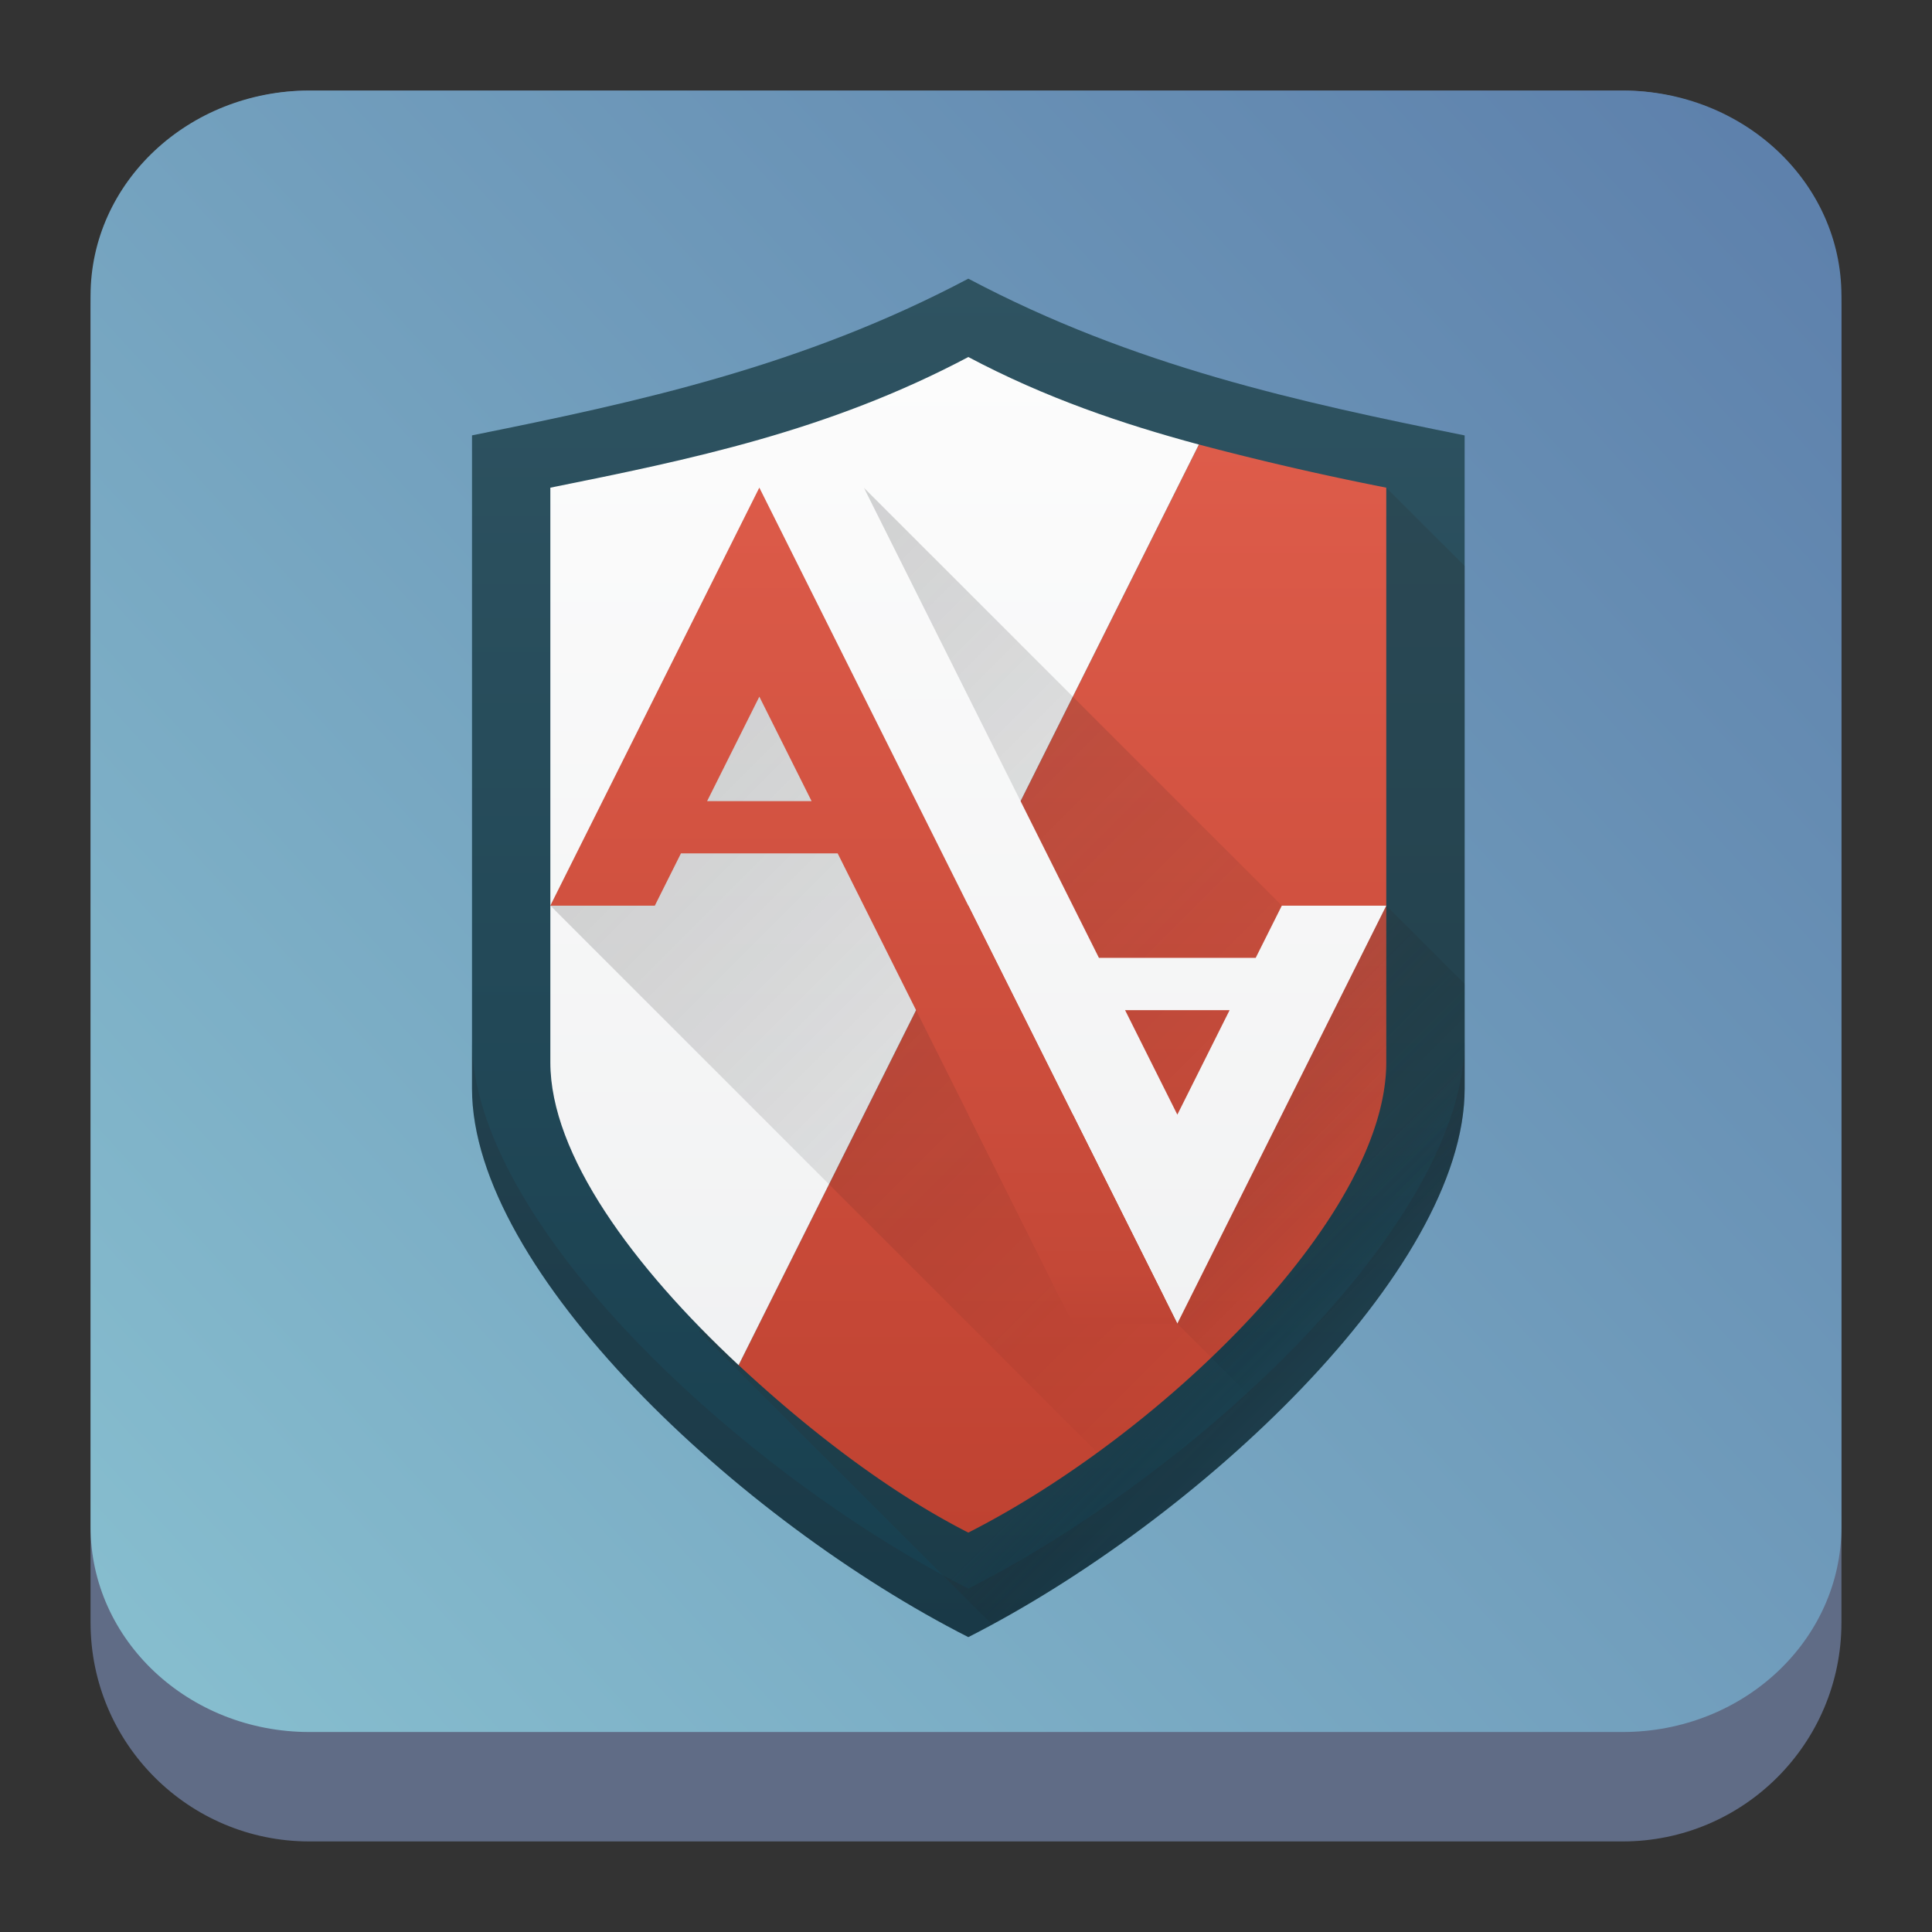 <?xml version="1.0" encoding="UTF-8" standalone="no"?>
<!-- Created with Inkscape (http://www.inkscape.org/) -->

<svg
   width="64"
   version="1.1"
   height="64"
   id="svg3307"
   sodipodi:docname="preferences-security-apparmor.svg"
   inkscape:version="1.2.1 (9c6d41e410, 2022-07-14)"
   xmlns:inkscape="http://www.inkscape.org/namespaces/inkscape"
   xmlns:sodipodi="http://sodipodi.sourceforge.net/DTD/sodipodi-0.dtd"
   xmlns:xlink="http://www.w3.org/1999/xlink"
   xmlns="http://www.w3.org/2000/svg"
   xmlns:svg="http://www.w3.org/2000/svg">
  <rect width="100%" height="100%" fill="#333333" stroke="none"/>
  <sodipodi:namedview
     id="namedview3309"
     pagecolor="#ffffff"
     bordercolor="#666666"
     borderopacity="1.0"
     inkscape:showpageshadow="2"
     inkscape:pageopacity="0.0"
     inkscape:pagecheckerboard="0"
     inkscape:deskcolor="#d1d1d1"
     showgrid="true"
     inkscape:zoom="7.375"
     inkscape:cx="44"
     inkscape:cy="26.372881"
     inkscape:window-width="1920"
     inkscape:window-height="1002"
     inkscape:window-x="0"
     inkscape:window-y="0"
     inkscape:window-maximized="1"
     inkscape:current-layer="layer1">
    <inkscape:grid
       type="xygrid"
       id="grid2513" />
  </sodipodi:namedview>
  <defs
     id="defs5455">
    <linearGradient
       inkscape:collect="always"
       xlink:href="#linearGradient22063-0"
       id="linearGradient22065-6"
       x1="-22"
       y1="5.111"
       x2="-6.444"
       y2="-9.111"
       gradientUnits="userSpaceOnUse"
       gradientTransform="matrix(3.625,0,0,3.625,467.321,555.048)" />
    <linearGradient
       inkscape:collect="always"
       id="linearGradient22063-0">
      <stop
         style="stop-color:#88c0d0;stop-opacity:1;"
         offset="0"
         id="stop22059-6" />
      <stop
         style="stop-color:#5e81ac;stop-opacity:1;"
         offset="1"
         id="stop22061-2" />
    </linearGradient>
    <linearGradient
       id="b"
       gradientTransform="matrix(1.006,0,0,0.923,-418.265,-495.319)"
       gradientUnits="userSpaceOnUse"
       x1="388.423"
       x2="388.423"
       y1="557.798"
       y2="505.798">
      <stop
         offset="0"
         stop-color="#7f8c8d"
         id="stop13" />
      <stop
         offset="1"
         stop-color="#afb0b3"
         id="stop15" />
    </linearGradient>
    <linearGradient
       id="d"
       gradientTransform="matrix(0.894,0,0,0.923,-28.622,-33.966)"
       gradientUnits="userSpaceOnUse"
       x1="1.333"
       x2="1.333"
       y1="48.714"
       y2="9.714">
      <stop
         offset="0"
         stop-color="#eef1f2"
         id="stop19" />
      <stop
         offset="1"
         stop-color="#f9fafb"
         id="stop21" />
    </linearGradient>
    <linearGradient
       id="f"
       gradientUnits="userSpaceOnUse"
       x1="-11.306"
       x2="-11.306"
       y1="23.62"
       y2="7.62"
       gradientTransform="matrix(1.714,0,0,1.714,-27.429,-31.857)">
      <stop
         offset="0"
         stop-color="#3e3e3e"
         id="stop2" />
      <stop
         offset="1"
         stop-color="#5c5c5c"
         id="stop4" />
    </linearGradient>
    <linearGradient
       id="a"
       gradientTransform="matrix(0.571,0,0,0.571,-222.469,732.049)"
       gradientUnits="userSpaceOnUse"
       x2="0"
       xlink:href="#b-3"
       y1="543.798"
       y2="503.798" />
    <linearGradient
       id="b-3">
      <stop
         offset="0"
         stop-color="#2f3943"
         id="stop2771" />
      <stop
         offset="1"
         stop-color="#808c9b"
         id="stop2773" />
    </linearGradient>
    <linearGradient
       id="c"
       gradientTransform="matrix(0.636,0,0,0.636,-249,698.036)"
       gradientUnits="userSpaceOnUse"
       x2="0"
       xlink:href="#b-3"
       y1="499.798"
       y2="547.798" />
    <linearGradient
       id="e"
       gradientUnits="userSpaceOnUse"
       x1="8"
       x2="20"
       y1="6"
       y2="20">
      <stop
         offset="0"
         id="stop2782" />
      <stop
         offset="1"
         stop-opacity="0"
         id="stop2784" />
    </linearGradient>
    <linearGradient
       id="d-6"
       gradientUnits="userSpaceOnUse"
       x1="11"
       x2="11"
       y1="17"
       y2="6">
      <stop
         offset="0"
         stop-color="#ffd42a"
         id="stop2777" />
      <stop
         offset="1"
         stop-color="#ffdf62"
         id="stop2779" />
    </linearGradient>
    <linearGradient
       id="b-36"
       gradientUnits="userSpaceOnUse"
       x1="10.5"
       x2="19.5"
       y1="6.5"
       y2="15.5"
       gradientTransform="matrix(-2.666,0.058,-0.058,-2.666,446.074,585.858)">
      <stop
         offset="0"
         stop-color="#292c2f"
         id="stop1715" />
      <stop
         offset="1"
         stop-opacity="0"
         id="stop1717" />
    </linearGradient>
    <linearGradient
       id="c-7"
       gradientUnits="userSpaceOnUse"
       x1="12"
       x2="12"
       y1="50"
       y2="4"
       gradientTransform="matrix(-2.666,0.058,-0.058,-2.666,446.074,585.858)">
      <stop
         offset="0"
         stop-color="#1498c2"
         id="stop1720" />
      <stop
         offset="1"
         stop-color="#fff"
         id="stop1722" />
    </linearGradient>
    <linearGradient
       id="linearGradient1208"
       x1="8.384"
       x2="8.408"
       y1="2.166"
       y2="1.891"
       gradientTransform="matrix(12.826,0,0,12.826,313.909,495.714)"
       gradientUnits="userSpaceOnUse">
      <stop
         stop-color="#7b88a1"
         offset="0"
         id="stop15-3" />
      <stop
         stop-color="#434c5e"
         offset="1"
         id="stop17" />
    </linearGradient>
    <linearGradient
       id="d-67"
       x1="-108.64"
       x2="-108.6"
       y1="175.14"
       y2="178.08"
       gradientTransform="matrix(0.135,0,0,0.135,23.211,-11.682)"
       gradientUnits="userSpaceOnUse">
      <stop
         stop-color="#434c5e"
         offset="0"
         id="stop20" />
      <stop
         stop-color="#7b88a1"
         offset="1"
         id="stop22" />
    </linearGradient>
    <linearGradient
       id="linearGradient4434"
       x1="439.57"
       x2="429.57"
       y1="502.8"
       y2="512.8"
       gradientTransform="matrix(0.494,0,0,0.494,210.924,293.291)"
       gradientUnits="userSpaceOnUse">
      <stop
         stop-color="#2e3440"
         offset="0"
         id="stop5" />
      <stop
         stop-opacity="0"
         offset="1"
         id="stop7" />
    </linearGradient>
    <linearGradient
       id="linearGradient1241"
       x1="14.542"
       x2="3.229"
       y1="15.145"
       y2="2.014"
       gradientTransform="matrix(3.157,0,0,2.942,391.458,520.243)"
       gradientUnits="userSpaceOnUse">
      <stop
         stop-color="#a6aebf"
         offset="0"
         id="stop10" />
      <stop
         stop-color="#eceff4"
         offset="1"
         id="stop12" />
    </linearGradient>
    <linearGradient
       id="linearGradient4434-5"
       x1="439.57"
       x2="429.57"
       y1="502.8"
       y2="512.8"
       gradientTransform="matrix(0.67,0,0,0.67,139.134,199.972)"
       gradientUnits="userSpaceOnUse">
      <stop
         stop-color="#2e3440"
         offset="0"
         id="stop5-3" />
      <stop
         stop-opacity="0"
         offset="1"
         id="stop7-5" />
    </linearGradient>
    <linearGradient
       id="a-7"
       gradientTransform="matrix(2.292,0,0,1.607,-501.068,-306.777)"
       gradientUnits="userSpaceOnUse"
       x2="0"
       xlink:href="#b-0"
       y1="545.798"
       y2="517.798" />
    <linearGradient
       id="b-0">
      <stop
         offset="0"
         stop-color="#2a2c2f"
         id="stop2971" />
      <stop
         offset="1"
         stop-color="#424649"
         id="stop2973" />
    </linearGradient>
    <linearGradient
       id="d-9"
       gradientUnits="userSpaceOnUse"
       x1="6.643"
       x2="15.643"
       y1="6.5"
       y2="15.5"
       gradientTransform="matrix(3.667,0,0,2.5,376.572,520.398)">
      <stop
         offset="0"
         stop-color="#292c2f"
         id="stop2981" />
      <stop
         offset="1"
         stop-opacity="0"
         id="stop2983" />
    </linearGradient>
    <linearGradient
       id="c-3"
       gradientTransform="matrix(1.913,0,0,1.522,-348.764,-260.598)"
       gradientUnits="userSpaceOnUse"
       x2="0"
       y1="543.798"
       y2="518.798">
      <stop
         offset="0"
         stop-color="#c6cdd1"
         id="stop2976" />
      <stop
         offset="1"
         stop-color="#e0e5e7"
         id="stop2978" />
    </linearGradient>
    <linearGradient
       id="e-6"
       gradientUnits="userSpaceOnUse"
       x1="2"
       x2="14"
       xlink:href="#b-0"
       y1="8"
       y2="8"
       gradientTransform="matrix(1.833,0,0,1.25,402.238,537.898)" />
    <linearGradient
       id="d-3"
       gradientUnits="userSpaceOnUse"
       x1="16"
       x2="16"
       y1="30"
       y2="2"
       gradientTransform="matrix(1.607,0,0,1.607,390.933,521.815)">
      <stop
         offset="0"
         stop-color="#173f4f"
         id="stop399" />
      <stop
         offset="1"
         stop-color="#2f5361"
         id="stop401" />
    </linearGradient>
    <linearGradient
       id="m"
       gradientUnits="userSpaceOnUse"
       x1="20.308"
       x2="24.077"
       xlink:href="#a-6"
       y1="19.231"
       y2="23"
       gradientTransform="matrix(1.607,0,0,1.607,390.933,521.815)" />
    <linearGradient
       id="a-6">
      <stop
         offset="0"
         stop-color="#292c2f"
         id="stop414" />
      <stop
         offset="1"
         stop-opacity="0"
         id="stop416" />
    </linearGradient>
    <linearGradient
       id="i"
       gradientUnits="userSpaceOnUse"
       x1="12.769"
       x2="25.692"
       xlink:href="#a-6"
       y1="7.385"
       y2="20.308"
       gradientTransform="matrix(1.607,0,0,1.607,390.933,521.815)" />
    <linearGradient
       id="h"
       gradientUnits="userSpaceOnUse"
       x1="9.538"
       x2="23"
       xlink:href="#a-6"
       y1="10.615"
       y2="24.077"
       gradientTransform="matrix(1.607,0,0,1.607,390.933,521.815)" />
    <linearGradient
       id="g"
       gradientUnits="userSpaceOnUse"
       x1="28.385"
       x2="28.385"
       xlink:href="#b-7"
       y1="27.846"
       y2="3.615"
       gradientTransform="matrix(1.607,0,0,1.607,390.933,521.815)" />
    <linearGradient
       id="b-7">
      <stop
         offset="0"
         stop-color="#eff0f1"
         id="stop409" />
      <stop
         offset="1"
         stop-color="#fcfcfc"
         id="stop411" />
    </linearGradient>
    <linearGradient
       id="f-5"
       gradientUnits="userSpaceOnUse"
       x1="28.385"
       x2="28.385"
       xlink:href="#c-35"
       y1="27.846"
       y2="3.615"
       gradientTransform="matrix(1.607,0,0,1.607,390.933,521.815)" />
    <linearGradient
       id="c-35">
      <stop
         offset="0"
         stop-color="#bf4231"
         id="stop404" />
      <stop
         offset="1"
         stop-color="#e05e4c"
         id="stop406" />
    </linearGradient>
    <linearGradient
       id="e-62"
       gradientUnits="userSpaceOnUse"
       x1="21.923"
       x2="23.538"
       xlink:href="#a-6"
       y1="22.462"
       y2="24.077"
       gradientTransform="matrix(1.607,0,0,1.607,390.933,521.815)" />
    <linearGradient
       id="l"
       gradientUnits="userSpaceOnUse"
       x1="37"
       x2="37"
       y1="46"
       y2="38"
       gradientTransform="matrix(0.865,0,0,0.865,388.956,519.838)">
      <stop
         offset="0"
         stop-color="#be4434"
         id="stop387" />
      <stop
         offset=".25"
         stop-color="#c44837"
         id="stop389" />
      <stop
         offset="1"
         stop-color="#cb4c3b"
         id="stop391" />
    </linearGradient>
    <linearGradient
       id="k"
       gradientUnits="userSpaceOnUse"
       x1="32"
       x2="32"
       xlink:href="#c-35"
       y1="54"
       y2="9"
       gradientTransform="matrix(0.865,0,0,0.865,388.956,519.838)" />
    <linearGradient
       id="j"
       gradientUnits="userSpaceOnUse"
       x1="32"
       x2="32"
       xlink:href="#b-7"
       y1="54"
       y2="9"
       gradientTransform="matrix(0.865,0,0,0.865,388.956,519.838)" />
  </defs>
  <g
     inkscape:label="Capa 1"
     inkscape:groupmode="layer"
     id="layer1"
     transform="translate(-384.571,-515.798)">
    <path
       d="m 387.571,526.048 c 0,-4.004 3.246,-7.25 7.25,-7.25 h 43.5 c 4.004,0 7.25,3.246 7.25,7.25 v 43.5 c 0,4.004 -3.246,7.25 -7.25,7.25 h -43.5 c -4.004,0 -7.25,-3.246 -7.25,-7.25 z"
       id="path736-7"
       style="fill:#606c86;fill-opacity:1;stroke-width:3.625" />
    <path
       d="m 387.571,525.595 c 0,-3.754 3.246,-6.797 7.25,-6.797 h 43.5 c 4.004,0 7.25,3.043 7.25,6.797 v 40.781 c 0,3.754 -3.246,6.797 -7.25,6.797 h -43.5 c -4.004,0 -7.25,-3.043 -7.25,-6.797 z"
       id="path738-9"
       style="fill:url(#linearGradient22065-6);fill-opacity:1;stroke-width:3.625" />
    <path
       d="m 416.648,525.029 c -5.48,2.902 -10.961,4.089 -16.441,5.191 v 21.637 c 0,6.059 8.881,14.332 16.441,18.172 7.56,-3.839 16.441,-12.113 16.441,-18.172 v -21.635 c -5.48,-1.104 -10.961,-2.29 -16.441,-5.193 z"

       id="path419"
       style="fill:url(#d-3);stroke-width:1.607" />
    <path
       d="m 430.493,531.953 -22.763,27.956 9.701,9.699 c 7.377,-3.994 15.66,-11.899 15.66,-17.751 V 534.548 Z"

       opacity="0.2"
       id="path421"
       style="fill:url(#e-62);stroke-width:0.865" />
    <path
       d="m 424.285,530.524 -15.247,30.494 c 2.368,2.206 5.026,4.236 7.61,5.549 6.396,-3.248 13.845,-10.451 13.845,-15.577 v -19.038 a 98.193,98.193 0 0 1 -6.208,-1.429 z"

       id="path423"
       style="fill:url(#f-5);stroke-width:0.865" />
    <path
       d="m 416.648,527.625 c -4.638,2.457 -9.209,3.394 -13.846,4.328 v 19.038 c 0,3.054 2.743,6.774 6.236,10.029 l 15.247,-30.496 c -2.539,-0.684 -5.079,-1.543 -7.637,-2.899 z"

       id="path425"
       style="fill:url(#g);stroke-width:0.865" />
    <path
       d="m 409.724,531.953 -6.922,13.845 18.117,18.117 a 36.831,36.831 0 0 0 3.773,-3.15 l -1.122,-1.122 -6.059,-12.115 z"

       opacity="0.2"
       id="path427"
       style="fill:url(#h);stroke-width:0.865" />
    <path
       d="m 413.186,531.953 10.385,27.691 6.922,-13.846 h -3.46 z"

       opacity="0.2"
       id="path429"
       style="fill:url(#i);stroke-width:0.865" />
    <path
       d="m 409.725,531.953 13.846,27.692 6.923,-13.846 h -3.461 l -0.866,1.73 h -5.192 l -7.788,-15.577 z m 12.116,17.308 h 3.462 l -1.731,3.461 z"

       id="path433"
       style="fill:url(#j);stroke-width:1.607" />
    <path
       d="m 409.725,531.953 -6.923,13.846 h 3.461 l 0.865,-1.731 h 5.192 l 7.356,14.711 h 3.461 z m 0,6.923 1.731,3.461 h -3.461 z"

       id="path435"
       style="fill:url(#k);stroke-width:1.607" />
    <path
       d="m 416.649,552.722 3.461,6.923 h 3.462 l -3.462,-6.923 z"

       id="path437"
       style="fill:url(#l);stroke-width:1.607" />
    <path
       d="m 430.493,545.798 -6.922,13.846 3.129,3.131 c 3.473,-3.364 6.075,-7.117 6.362,-10.331 a 7.039,7.039 0 0 0 0.028,-0.586 v -3.464 z"

       opacity="0.2"
       id="path441"
       style="fill:url(#m);stroke-width:1.607" />
    <path
       d="m 400.206,550.25 v 1.607 c 0,6.059 8.881,14.332 16.441,18.172 7.56,-3.839 16.441,-12.113 16.441,-18.172 v -1.607 c 0,6.059 -8.881,14.332 -16.441,18.172 -7.56,-3.839 -16.441,-12.113 -16.441,-18.172 z"
       fill="#232629"
       opacity="0.2"
       id="path443"
       style="stroke-width:1.607" />
  </g>
</svg>
